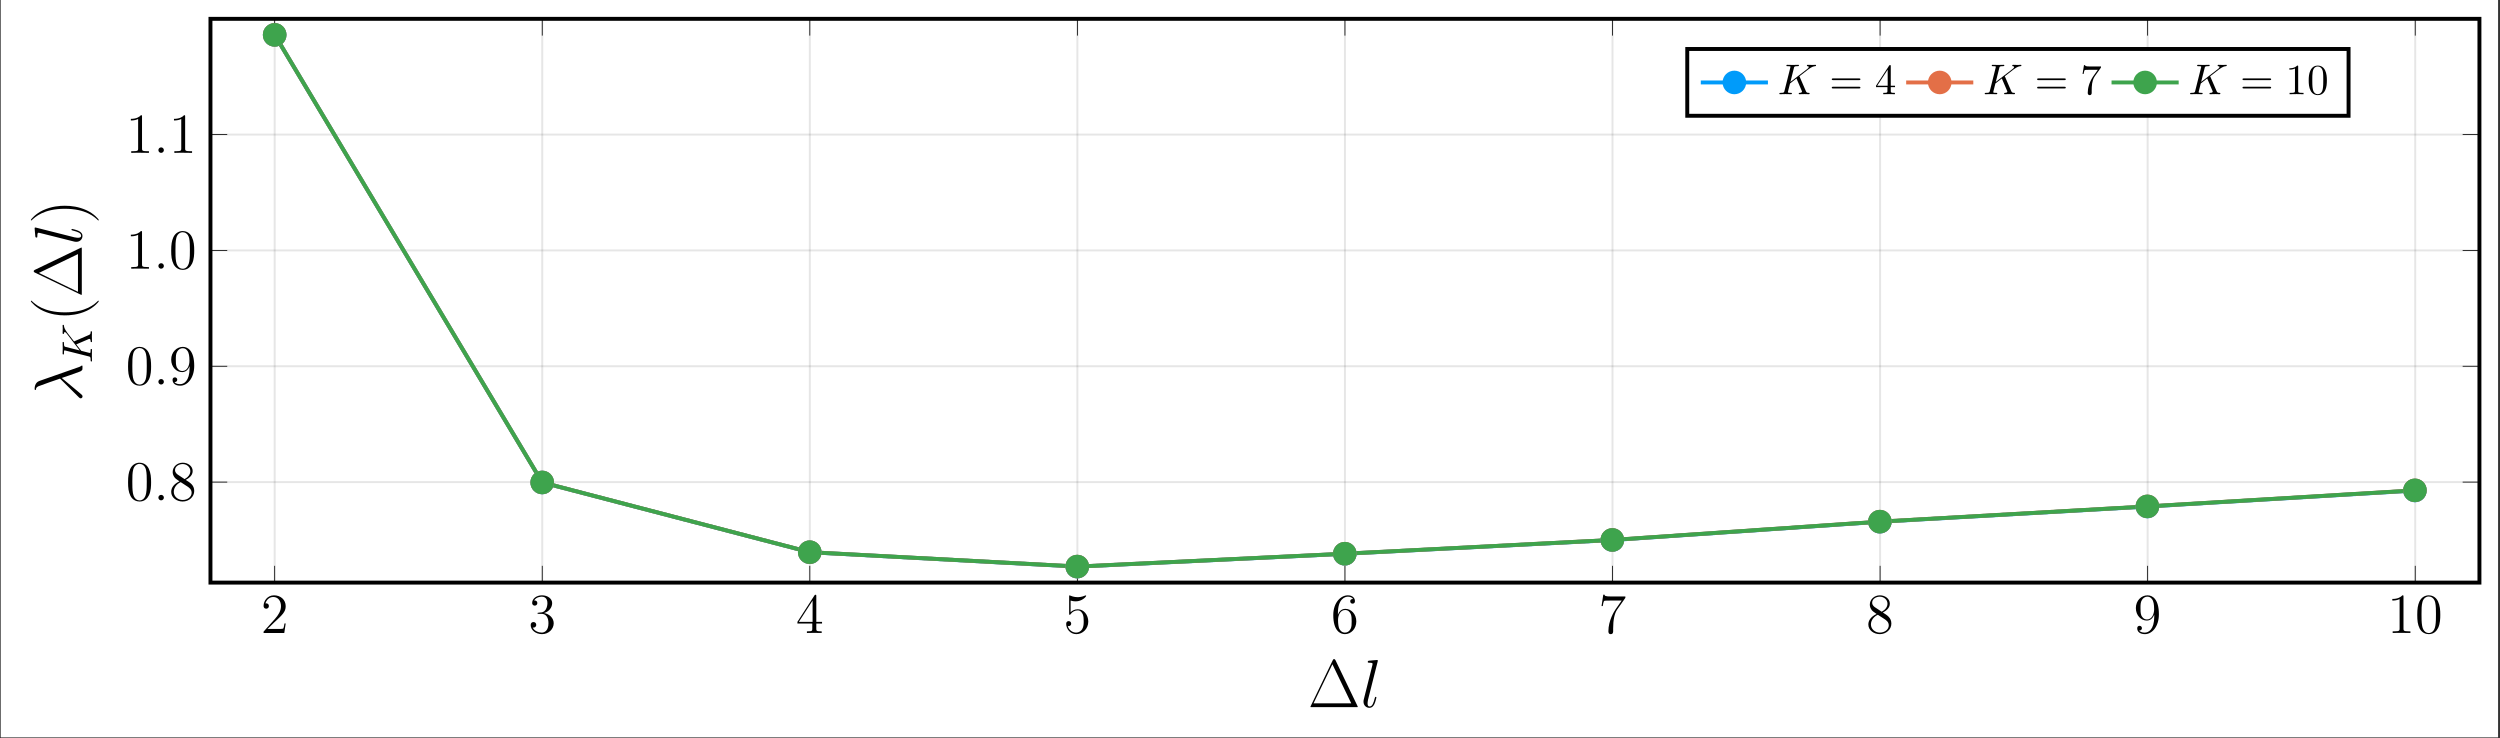 <?xml version="1.0" encoding="UTF-8"?>
<svg xmlns="http://www.w3.org/2000/svg" xmlns:xlink="http://www.w3.org/1999/xlink" width="632.716pt" height="186.789pt" viewBox="0 0 632.716 186.789" version="1.2">
<rect x="0" y="0" width="632.716" height="186.789" fill="#333333" stroke="none"/>
<defs>
<g>
<symbol overflow="visible" id="glyph-1661163015099863-0-0">
<path style="stroke:none;" d=""/>
</symbol>
<symbol overflow="visible" id="glyph-1661163015099863-0-1">
<path style="stroke:none;" d="M 6.297 -2.406 L 5.984 -2.406 C 5.953 -2.156 5.828 -1.375 5.688 -1.141 C 5.594 -1.016 4.766 -1.016 4.344 -1.016 L 1.688 -1.016 C 2.078 -1.344 2.953 -2.266 3.328 -2.609 C 5.5 -4.609 6.297 -5.359 6.297 -6.781 C 6.297 -8.422 5 -9.531 3.344 -9.531 C 1.672 -9.531 0.703 -8.109 0.703 -6.875 C 0.703 -6.141 1.328 -6.141 1.375 -6.141 C 1.672 -6.141 2.047 -6.359 2.047 -6.812 C 2.047 -7.219 1.781 -7.5 1.375 -7.5 C 1.25 -7.5 1.219 -7.5 1.172 -7.484 C 1.453 -8.453 2.219 -9.109 3.156 -9.109 C 4.375 -9.109 5.109 -8.094 5.109 -6.781 C 5.109 -5.562 4.406 -4.5 3.594 -3.578 L 0.703 -0.344 L 0.703 0 L 5.938 0 Z M 6.297 -2.406 "/>
</symbol>
<symbol overflow="visible" id="glyph-1661163015099863-0-2">
<path style="stroke:none;" d="M 2.641 -5.141 C 2.391 -5.125 2.328 -5.109 2.328 -4.984 C 2.328 -4.844 2.406 -4.844 2.672 -4.844 L 3.328 -4.844 C 4.547 -4.844 5.094 -3.844 5.094 -2.469 C 5.094 -0.594 4.109 -0.094 3.406 -0.094 C 2.719 -0.094 1.547 -0.422 1.125 -1.359 C 1.594 -1.297 2 -1.547 2 -2.062 C 2 -2.484 1.703 -2.766 1.297 -2.766 C 0.953 -2.766 0.594 -2.562 0.594 -2.016 C 0.594 -0.75 1.859 0.297 3.453 0.297 C 5.156 0.297 6.422 -1 6.422 -2.453 C 6.422 -3.766 5.359 -4.797 3.984 -5.047 C 5.234 -5.406 6.031 -6.453 6.031 -7.562 C 6.031 -8.703 4.859 -9.531 3.469 -9.531 C 2.031 -9.531 0.969 -8.656 0.969 -7.609 C 0.969 -7.031 1.422 -6.922 1.641 -6.922 C 1.938 -6.922 2.281 -7.141 2.281 -7.562 C 2.281 -8.031 1.938 -8.219 1.625 -8.219 C 1.531 -8.219 1.5 -8.219 1.469 -8.203 C 2 -9.188 3.359 -9.188 3.422 -9.188 C 3.891 -9.188 4.828 -8.969 4.828 -7.562 C 4.828 -7.297 4.781 -6.484 4.375 -5.875 C 3.938 -5.25 3.453 -5.203 3.062 -5.188 Z M 2.641 -5.141 "/>
</symbol>
<symbol overflow="visible" id="glyph-1661163015099863-0-3">
<path style="stroke:none;" d="M 5.172 -9.328 C 5.172 -9.594 5.172 -9.672 4.969 -9.672 C 4.859 -9.672 4.812 -9.672 4.703 -9.5 L 0.391 -2.812 L 0.391 -2.391 L 4.156 -2.391 L 4.156 -1.094 C 4.156 -0.562 4.125 -0.422 3.078 -0.422 L 2.797 -0.422 L 2.797 0 C 3.125 -0.031 4.25 -0.031 4.656 -0.031 C 5.062 -0.031 6.203 -0.031 6.531 0 L 6.531 -0.422 L 6.25 -0.422 C 5.219 -0.422 5.172 -0.562 5.172 -1.094 L 5.172 -2.391 L 6.625 -2.391 L 6.625 -2.812 L 5.172 -2.812 Z M 4.234 -8.203 L 4.234 -2.812 L 0.75 -2.812 Z M 4.234 -8.203 "/>
</symbol>
<symbol overflow="visible" id="glyph-1661163015099863-0-4">
<path style="stroke:none;" d="M 1.828 -8.203 C 2.453 -8.016 2.953 -8 3.109 -8 C 4.734 -8 5.766 -9.188 5.766 -9.391 C 5.766 -9.438 5.734 -9.516 5.641 -9.516 C 5.609 -9.516 5.594 -9.516 5.453 -9.453 C 4.656 -9.109 3.969 -9.062 3.594 -9.062 C 2.656 -9.062 1.984 -9.359 1.703 -9.469 C 1.609 -9.516 1.578 -9.516 1.562 -9.516 C 1.453 -9.516 1.453 -9.422 1.453 -9.203 L 1.453 -4.938 C 1.453 -4.688 1.453 -4.594 1.625 -4.594 C 1.688 -4.594 1.703 -4.609 1.844 -4.781 C 2.25 -5.375 2.922 -5.719 3.641 -5.719 C 4.406 -5.719 4.766 -5.016 4.891 -4.766 C 5.125 -4.219 5.141 -3.516 5.141 -2.969 C 5.141 -2.422 5.141 -1.609 4.75 -0.953 C 4.422 -0.438 3.875 -0.094 3.234 -0.094 C 2.297 -0.094 1.359 -0.734 1.109 -1.781 C 1.172 -1.75 1.266 -1.734 1.328 -1.734 C 1.578 -1.734 1.969 -1.875 1.969 -2.359 C 1.969 -2.766 1.688 -3 1.328 -3 C 1.078 -3 0.703 -2.859 0.703 -2.312 C 0.703 -1.094 1.672 0.297 3.266 0.297 C 4.891 0.297 6.297 -1.062 6.297 -2.875 C 6.297 -4.578 5.156 -6 3.656 -6 C 2.844 -6 2.203 -5.641 1.828 -5.25 Z M 1.828 -8.203 "/>
</symbol>
<symbol overflow="visible" id="glyph-1661163015099863-0-5">
<path style="stroke:none;" d="M 1.766 -4.984 C 1.766 -8.609 3.531 -9.188 4.297 -9.188 C 4.812 -9.188 5.328 -9.031 5.609 -8.594 C 5.438 -8.594 4.891 -8.594 4.891 -8.016 C 4.891 -7.688 5.094 -7.422 5.469 -7.422 C 5.828 -7.422 6.078 -7.641 6.078 -8.047 C 6.078 -8.797 5.531 -9.531 4.281 -9.531 C 2.484 -9.531 0.594 -7.688 0.594 -4.531 C 0.594 -0.594 2.312 0.297 3.531 0.297 C 5.094 0.297 6.422 -1.062 6.422 -2.922 C 6.422 -4.828 5.094 -6.109 3.656 -6.109 C 2.375 -6.109 1.906 -5 1.766 -4.594 Z M 3.531 -0.094 C 2.625 -0.094 2.188 -0.891 2.062 -1.188 C 1.938 -1.562 1.797 -2.266 1.797 -3.266 C 1.797 -4.406 2.312 -5.812 3.594 -5.812 C 4.391 -5.812 4.797 -5.281 5.016 -4.797 C 5.25 -4.266 5.25 -3.547 5.25 -2.938 C 5.25 -2.203 5.25 -1.562 4.969 -1.016 C 4.609 -0.328 4.094 -0.094 3.531 -0.094 Z M 3.531 -0.094 "/>
</symbol>
<symbol overflow="visible" id="glyph-1661163015099863-0-6">
<path style="stroke:none;" d="M 6.812 -8.891 L 6.812 -9.234 L 3.359 -9.234 C 1.625 -9.234 1.594 -9.406 1.531 -9.688 L 1.219 -9.688 L 0.781 -6.812 L 1.094 -6.812 C 1.125 -7.078 1.266 -7.969 1.453 -8.125 C 1.562 -8.203 2.641 -8.203 2.844 -8.203 L 5.875 -8.203 L 4.359 -6.031 C 3.969 -5.469 2.516 -3.125 2.516 -0.438 C 2.516 -0.266 2.516 0.297 3.109 0.297 C 3.719 0.297 3.719 -0.266 3.719 -0.438 L 3.719 -1.156 C 3.719 -3.297 4.062 -4.953 4.734 -5.922 Z M 6.812 -8.891 "/>
</symbol>
<symbol overflow="visible" id="glyph-1661163015099863-0-7">
<path style="stroke:none;" d="M 4.266 -5.172 C 4.984 -5.562 6.031 -6.219 6.031 -7.422 C 6.031 -8.672 4.828 -9.531 3.516 -9.531 C 2.094 -9.531 0.969 -8.484 0.969 -7.172 C 0.969 -6.688 1.125 -6.203 1.516 -5.719 C 1.672 -5.531 1.688 -5.516 2.688 -4.812 C 1.297 -4.172 0.594 -3.203 0.594 -2.156 C 0.594 -0.641 2.031 0.297 3.5 0.297 C 5.094 0.297 6.422 -0.875 6.422 -2.375 C 6.422 -3.844 5.391 -4.484 4.266 -5.172 Z M 2.328 -6.469 C 2.141 -6.594 1.562 -6.969 1.562 -7.672 C 1.562 -8.594 2.531 -9.188 3.5 -9.188 C 4.531 -9.188 5.438 -8.438 5.438 -7.406 C 5.438 -6.531 4.812 -5.828 3.984 -5.375 Z M 3 -4.609 L 4.734 -3.484 C 5.094 -3.234 5.766 -2.797 5.766 -1.922 C 5.766 -0.828 4.656 -0.094 3.516 -0.094 C 2.297 -0.094 1.25 -0.969 1.25 -2.156 C 1.25 -3.281 2.062 -4.188 3 -4.609 Z M 3 -4.609 "/>
</symbol>
<symbol overflow="visible" id="glyph-1661163015099863-0-8">
<path style="stroke:none;" d="M 5.25 -4.172 C 5.25 -0.781 3.734 -0.094 2.875 -0.094 C 2.531 -0.094 1.781 -0.125 1.422 -0.625 L 1.5 -0.625 C 1.609 -0.609 2.125 -0.688 2.125 -1.219 C 2.125 -1.531 1.906 -1.812 1.531 -1.812 C 1.156 -1.812 0.938 -1.562 0.938 -1.188 C 0.938 -0.297 1.641 0.297 2.891 0.297 C 4.688 0.297 6.422 -1.609 6.422 -4.719 C 6.422 -8.562 4.812 -9.531 3.547 -9.531 C 1.984 -9.531 0.594 -8.203 0.594 -6.312 C 0.594 -4.422 1.922 -3.141 3.359 -3.141 C 4.406 -3.141 4.953 -3.906 5.25 -4.641 Z M 3.406 -3.422 C 2.5 -3.422 2.125 -4.156 1.984 -4.422 C 1.766 -4.969 1.766 -5.656 1.766 -6.297 C 1.766 -7.109 1.766 -7.797 2.141 -8.375 C 2.391 -8.766 2.781 -9.188 3.547 -9.188 C 4.375 -9.188 4.781 -8.469 4.922 -8.141 C 5.219 -7.438 5.219 -6.219 5.219 -6 C 5.219 -4.797 4.672 -3.422 3.406 -3.422 Z M 3.406 -3.422 "/>
</symbol>
<symbol overflow="visible" id="glyph-1661163015099863-0-9">
<path style="stroke:none;" d="M 4.125 -9.188 C 4.125 -9.516 4.125 -9.531 3.844 -9.531 C 3.5 -9.141 2.781 -8.609 1.297 -8.609 L 1.297 -8.203 C 1.641 -8.203 2.344 -8.203 3.141 -8.562 L 3.141 -1.109 C 3.141 -0.594 3.094 -0.422 1.828 -0.422 L 1.391 -0.422 L 1.391 0 C 1.781 -0.031 3.172 -0.031 3.641 -0.031 C 4.109 -0.031 5.484 -0.031 5.875 0 L 5.875 -0.422 L 5.438 -0.422 C 4.172 -0.422 4.125 -0.594 4.125 -1.109 Z M 4.125 -9.188 "/>
</symbol>
<symbol overflow="visible" id="glyph-1661163015099863-0-10">
<path style="stroke:none;" d="M 6.422 -4.578 C 6.422 -5.781 6.344 -6.938 5.828 -8.031 C 5.25 -9.219 4.219 -9.531 3.516 -9.531 C 2.672 -9.531 1.656 -9.109 1.125 -7.922 C 0.734 -7.016 0.594 -6.125 0.594 -4.578 C 0.594 -3.188 0.688 -2.156 1.203 -1.125 C 1.766 -0.047 2.75 0.297 3.5 0.297 C 4.75 0.297 5.453 -0.438 5.875 -1.281 C 6.391 -2.344 6.422 -3.75 6.422 -4.578 Z M 3.5 0.016 C 3.031 0.016 2.109 -0.25 1.828 -1.812 C 1.672 -2.672 1.672 -3.75 1.672 -4.75 C 1.672 -5.938 1.672 -6.984 1.906 -7.844 C 2.156 -8.797 2.875 -9.234 3.5 -9.234 C 4.047 -9.234 4.875 -8.906 5.141 -7.688 C 5.328 -6.859 5.328 -5.734 5.328 -4.75 C 5.328 -3.797 5.328 -2.703 5.172 -1.828 C 4.906 -0.266 4 0.016 3.5 0.016 Z M 3.5 0.016 "/>
</symbol>
<symbol overflow="visible" id="glyph-1661163015099863-1-0">
<path style="stroke:none;" d=""/>
</symbol>
<symbol overflow="visible" id="glyph-1661163015099863-1-1">
<path style="stroke:none;" d="M 2.641 -0.688 C 2.641 -1.109 2.297 -1.391 1.953 -1.391 C 1.531 -1.391 1.25 -1.047 1.25 -0.703 C 1.25 -0.281 1.594 0 1.938 0 C 2.344 0 2.641 -0.344 2.641 -0.688 Z M 2.641 -0.688 "/>
</symbol>
<symbol overflow="visible" id="glyph-1661163015099863-2-0">
<path style="stroke:none;" d=""/>
</symbol>
<symbol overflow="visible" id="glyph-1661163015099863-2-1">
<path style="stroke:none;" d="M 6.984 -11.875 C 6.844 -12.156 6.781 -12.156 6.641 -12.156 C 6.438 -12.156 6.422 -12.125 6.297 -11.891 L 0.719 -0.297 C 0.703 -0.266 0.641 -0.109 0.641 -0.094 C 0.641 -0.016 0.656 0 0.969 0 L 12.297 0 C 12.609 0 12.625 -0.016 12.625 -0.094 C 12.625 -0.109 12.562 -0.266 12.547 -0.297 Z M 6.203 -10.859 L 10.969 -0.969 L 1.422 -0.969 Z M 6.203 -10.859 "/>
</symbol>
<symbol overflow="visible" id="glyph-1661163015099863-3-0">
<path style="stroke:none;" d=""/>
</symbol>
<symbol overflow="visible" id="glyph-1661163015099863-3-1">
<path style="stroke:none;" d="M 4.375 -11.516 C 4.391 -11.578 4.422 -11.688 4.422 -11.766 C 4.422 -11.938 4.25 -11.938 4.219 -11.938 C 4.203 -11.938 3.578 -11.891 3.266 -11.859 C 2.969 -11.828 2.719 -11.797 2.406 -11.781 C 2 -11.75 1.875 -11.734 1.875 -11.422 C 1.875 -11.25 2.047 -11.25 2.219 -11.25 C 3.094 -11.25 3.094 -11.094 3.094 -10.922 C 3.094 -10.859 3.094 -10.828 3.016 -10.516 L 0.875 -1.984 C 0.828 -1.797 0.797 -1.656 0.797 -1.375 C 0.797 -0.516 1.422 0.172 2.312 0.172 C 2.875 0.172 3.25 -0.203 3.531 -0.734 C 3.812 -1.312 4.062 -2.391 4.062 -2.453 C 4.062 -2.547 3.984 -2.609 3.891 -2.609 C 3.734 -2.609 3.719 -2.531 3.641 -2.266 C 3.344 -1.078 3.031 -0.172 2.344 -0.172 C 1.828 -0.172 1.828 -0.719 1.828 -0.969 C 1.828 -1.031 1.828 -1.391 1.938 -1.875 Z M 4.375 -11.516 "/>
</symbol>
<symbol overflow="visible" id="glyph-1661163015099863-4-0">
<path style="stroke:none;" d=""/>
</symbol>
<symbol overflow="visible" id="glyph-1661163015099863-4-1">
<path style="stroke:none;" d="M -10.719 -5.312 C -11.938 -4.891 -11.938 -3.531 -11.938 -3.297 C -11.938 -3.203 -11.938 -3.016 -11.766 -3.016 C -11.625 -3.016 -11.609 -3.109 -11.594 -3.203 C -11.562 -3.453 -11.531 -3.672 -11.031 -3.938 C -10.703 -4.109 -5.562 -5.891 -5.516 -5.891 C -5.5 -5.891 -5.484 -5.859 -5.344 -5.734 L -0.828 -1.25 C -0.625 -1.047 -0.484 -0.906 -0.266 -0.906 C -0.016 -0.906 0.188 -1.125 0.188 -1.391 C 0.188 -1.469 0.156 -1.656 0.047 -1.75 C -0.203 -2.031 -3.219 -4.484 -5.078 -6.062 C -3.734 -6.5 -2.156 -7.047 -0.703 -7.594 C -0.453 -7.672 -0.203 -7.766 0.016 -8 C 0.172 -8.172 0.172 -8.203 0.172 -8.688 L 0.172 -9.016 C 0.172 -9.078 0.172 -9.203 0.031 -9.203 C -0.031 -9.203 -0.047 -9.188 -0.125 -9.125 C -0.312 -8.969 -0.625 -8.844 -0.828 -8.781 Z M -10.719 -5.312 "/>
</symbol>
<symbol overflow="visible" id="glyph-1661163015099863-4-2">
<path style="stroke:none;" d="M -11.516 -4.375 C -11.578 -4.391 -11.688 -4.422 -11.766 -4.422 C -11.938 -4.422 -11.938 -4.25 -11.938 -4.219 C -11.938 -4.203 -11.891 -3.578 -11.859 -3.266 C -11.828 -2.969 -11.797 -2.719 -11.781 -2.406 C -11.75 -2 -11.734 -1.875 -11.422 -1.875 C -11.25 -1.875 -11.25 -2.047 -11.25 -2.219 C -11.25 -3.094 -11.094 -3.094 -10.922 -3.094 C -10.859 -3.094 -10.828 -3.094 -10.516 -3.016 L -1.984 -0.875 C -1.797 -0.828 -1.656 -0.797 -1.375 -0.797 C -0.516 -0.797 0.172 -1.422 0.172 -2.312 C 0.172 -2.875 -0.203 -3.25 -0.734 -3.531 C -1.312 -3.812 -2.391 -4.062 -2.453 -4.062 C -2.547 -4.062 -2.609 -3.984 -2.609 -3.891 C -2.609 -3.734 -2.531 -3.719 -2.266 -3.641 C -1.078 -3.344 -0.172 -3.031 -0.172 -2.344 C -0.172 -1.828 -0.719 -1.828 -0.969 -1.828 C -1.031 -1.828 -1.391 -1.828 -1.875 -1.938 Z M -11.516 -4.375 "/>
</symbol>
<symbol overflow="visible" id="glyph-1661163015099863-5-0">
<path style="stroke:none;" d=""/>
</symbol>
<symbol overflow="visible" id="glyph-1661163015099863-5-1">
<path style="stroke:none;" d="M -4.406 -5.547 C -4.438 -5.531 -4.516 -5.484 -4.547 -5.484 C -4.562 -5.484 -4.719 -5.688 -4.797 -5.812 L -6.266 -7.703 C -7.031 -8.734 -7.062 -9.156 -7.094 -9.484 C -7.109 -9.578 -7.125 -9.688 -7.312 -9.688 C -7.359 -9.688 -7.438 -9.656 -7.438 -9.562 C -7.438 -9.328 -7.406 -9.047 -7.406 -8.781 C -7.406 -8.391 -7.438 -7.969 -7.438 -7.578 C -7.438 -7.5 -7.438 -7.375 -7.219 -7.375 C -7.141 -7.375 -7.109 -7.422 -7.094 -7.5 C -7.078 -7.75 -7.031 -7.844 -6.875 -7.844 C -6.672 -7.844 -6.422 -7.516 -6.375 -7.453 L -3.109 -3.203 L -6.594 -4.078 C -6.984 -4.172 -7.094 -4.188 -7.094 -4.984 C -7.094 -5.266 -7.094 -5.359 -7.312 -5.359 C -7.422 -5.359 -7.438 -5.266 -7.438 -5.203 C -7.438 -4.906 -7.406 -4.109 -7.406 -3.812 C -7.406 -3.5 -7.438 -2.719 -7.438 -2.406 C -7.438 -2.328 -7.438 -2.188 -7.234 -2.188 C -7.094 -2.188 -7.094 -2.281 -7.094 -2.5 C -7.094 -2.641 -7.094 -2.844 -7.078 -2.969 C -7.062 -3.141 -7.031 -3.219 -6.906 -3.219 C -6.859 -3.219 -6.828 -3.203 -6.703 -3.172 L -0.844 -1.703 C -0.422 -1.594 -0.344 -1.578 -0.344 -0.719 C -0.344 -0.531 -0.344 -0.406 -0.125 -0.406 C 0 -0.406 0 -0.547 0 -0.578 C 0 -0.875 -0.031 -1.656 -0.031 -1.953 C -0.031 -2.188 -0.016 -2.422 -0.016 -2.656 C -0.016 -2.891 0 -3.141 0 -3.359 C 0 -3.438 0 -3.578 -0.219 -3.578 C -0.344 -3.578 -0.344 -3.484 -0.344 -3.281 C -0.344 -2.875 -0.344 -2.562 -0.531 -2.562 C -0.609 -2.562 -0.844 -2.641 -1.016 -2.672 C -1.578 -2.828 -2.156 -2.969 -2.719 -3.109 L -3.984 -4.734 L -1.062 -5.984 C -0.766 -6.125 -0.734 -6.125 -0.672 -6.125 C -0.344 -6.125 -0.344 -5.656 -0.344 -5.547 C -0.344 -5.438 -0.344 -5.312 -0.125 -5.312 C 0 -5.312 0 -5.453 0 -5.469 C 0 -5.906 -0.031 -6.359 -0.031 -6.797 C -0.031 -7.031 0 -7.625 0 -7.859 C 0 -7.922 0 -8.062 -0.219 -8.062 C -0.344 -8.062 -0.344 -7.938 -0.344 -7.844 C -0.344 -7.391 -0.453 -7.25 -0.828 -7.094 Z M -4.406 -5.547 "/>
</symbol>
<symbol overflow="visible" id="glyph-1661163015099863-6-0">
<path style="stroke:none;" d=""/>
</symbol>
<symbol overflow="visible" id="glyph-1661163015099863-6-1">
<path style="stroke:none;" d="M 4.203 -5.266 C 4.188 -5.266 4.141 -5.266 4.094 -5.219 C 3.281 -4.422 1.078 -2.312 -4.281 -2.312 C -9.656 -2.312 -11.828 -4.391 -12.703 -5.234 C -12.719 -5.234 -12.75 -5.266 -12.797 -5.266 C -12.844 -5.266 -12.891 -5.219 -12.891 -5.141 C -12.891 -4.953 -11.609 -3.5 -9.719 -2.656 C -7.812 -1.797 -5.953 -1.547 -4.297 -1.547 C -3.062 -1.547 -0.969 -1.672 1.25 -2.703 C 3.047 -3.531 4.297 -4.938 4.297 -5.141 C 4.297 -5.234 4.266 -5.266 4.203 -5.266 Z M 4.203 -5.266 "/>
</symbol>
<symbol overflow="visible" id="glyph-1661163015099863-6-2">
<path style="stroke:none;" d="M -11.875 -6.984 C -12.156 -6.844 -12.156 -6.781 -12.156 -6.641 C -12.156 -6.438 -12.125 -6.422 -11.891 -6.297 L -0.297 -0.719 C -0.266 -0.703 -0.109 -0.641 -0.094 -0.641 C -0.016 -0.641 0 -0.656 0 -0.969 L 0 -12.297 C 0 -12.609 -0.016 -12.625 -0.094 -12.625 C -0.109 -12.625 -0.266 -12.562 -0.297 -12.547 Z M -10.859 -6.203 L -0.969 -10.969 L -0.969 -1.422 Z M -10.859 -6.203 "/>
</symbol>
<symbol overflow="visible" id="glyph-1661163015099863-6-3">
<path style="stroke:none;" d="M -4.281 -4.531 C -5.516 -4.531 -7.625 -4.406 -9.844 -3.375 C -11.625 -2.547 -12.891 -1.141 -12.891 -0.922 C -12.891 -0.875 -12.875 -0.812 -12.781 -0.812 C -12.75 -0.812 -12.734 -0.828 -12.703 -0.844 C -11.828 -1.672 -9.656 -3.766 -4.297 -3.766 C 1.062 -3.766 3.25 -1.688 4.109 -0.844 C 4.141 -0.828 4.156 -0.812 4.203 -0.812 C 4.281 -0.812 4.297 -0.875 4.297 -0.922 C 4.297 -1.125 3.031 -2.578 1.141 -3.422 C -0.781 -4.281 -2.625 -4.531 -4.281 -4.531 Z M -4.281 -4.531 "/>
</symbol>
<symbol overflow="visible" id="glyph-1661163015099863-7-0">
<path style="stroke:none;" d=""/>
</symbol>
<symbol overflow="visible" id="glyph-1661163015099863-7-1">
<path style="stroke:none;" d="M 5.547 -4.406 C 5.531 -4.438 5.484 -4.516 5.484 -4.547 C 5.484 -4.562 5.688 -4.719 5.812 -4.797 L 7.703 -6.266 C 8.734 -7.031 9.156 -7.062 9.484 -7.094 C 9.578 -7.109 9.688 -7.125 9.688 -7.312 C 9.688 -7.359 9.656 -7.438 9.562 -7.438 C 9.328 -7.438 9.047 -7.406 8.781 -7.406 C 8.391 -7.406 7.969 -7.438 7.578 -7.438 C 7.5 -7.438 7.375 -7.438 7.375 -7.219 C 7.375 -7.141 7.422 -7.109 7.5 -7.094 C 7.75 -7.078 7.844 -7.031 7.844 -6.875 C 7.844 -6.672 7.516 -6.422 7.453 -6.375 L 3.203 -3.109 L 4.078 -6.594 C 4.172 -6.984 4.188 -7.094 4.984 -7.094 C 5.266 -7.094 5.359 -7.094 5.359 -7.312 C 5.359 -7.422 5.266 -7.438 5.203 -7.438 C 4.906 -7.438 4.109 -7.406 3.812 -7.406 C 3.5 -7.406 2.719 -7.438 2.406 -7.438 C 2.328 -7.438 2.188 -7.438 2.188 -7.234 C 2.188 -7.094 2.281 -7.094 2.5 -7.094 C 2.641 -7.094 2.844 -7.094 2.969 -7.078 C 3.141 -7.062 3.219 -7.031 3.219 -6.906 C 3.219 -6.859 3.203 -6.828 3.172 -6.703 L 1.703 -0.844 C 1.594 -0.422 1.578 -0.344 0.719 -0.344 C 0.531 -0.344 0.406 -0.344 0.406 -0.125 C 0.406 0 0.547 0 0.578 0 C 0.875 0 1.656 -0.031 1.953 -0.031 C 2.188 -0.031 2.422 -0.016 2.656 -0.016 C 2.891 -0.016 3.141 0 3.359 0 C 3.438 0 3.578 0 3.578 -0.219 C 3.578 -0.344 3.484 -0.344 3.281 -0.344 C 2.875 -0.344 2.562 -0.344 2.562 -0.531 C 2.562 -0.609 2.641 -0.844 2.672 -1.016 C 2.828 -1.578 2.969 -2.156 3.109 -2.719 L 4.734 -3.984 L 5.984 -1.062 C 6.125 -0.766 6.125 -0.734 6.125 -0.672 C 6.125 -0.344 5.656 -0.344 5.547 -0.344 C 5.438 -0.344 5.312 -0.344 5.312 -0.125 C 5.312 0 5.453 0 5.469 0 C 5.906 0 6.359 -0.031 6.797 -0.031 C 7.031 -0.031 7.625 0 7.859 0 C 7.922 0 8.062 0 8.062 -0.219 C 8.062 -0.344 7.938 -0.344 7.844 -0.344 C 7.391 -0.344 7.25 -0.453 7.094 -0.828 Z M 5.547 -4.406 "/>
</symbol>
<symbol overflow="visible" id="glyph-1661163015099863-8-0">
<path style="stroke:none;" d=""/>
</symbol>
<symbol overflow="visible" id="glyph-1661163015099863-8-1">
<path style="stroke:none;" d="M 7.484 -3.562 C 7.641 -3.562 7.859 -3.562 7.859 -3.781 C 7.859 -4 7.641 -4 7.5 -4 L 0.969 -4 C 0.812 -4 0.609 -4 0.609 -3.781 C 0.609 -3.562 0.812 -3.562 0.984 -3.562 Z M 7.5 -1.453 C 7.641 -1.453 7.859 -1.453 7.859 -1.672 C 7.859 -1.891 7.641 -1.891 7.484 -1.891 L 0.984 -1.891 C 0.812 -1.891 0.609 -1.891 0.609 -1.672 C 0.609 -1.453 0.812 -1.453 0.969 -1.453 Z M 7.5 -1.453 "/>
</symbol>
<symbol overflow="visible" id="glyph-1661163015099863-8-2">
<path style="stroke:none;" d="M 3.203 -1.797 L 3.203 -0.844 C 3.203 -0.453 3.188 -0.344 2.375 -0.344 L 2.141 -0.344 L 2.141 0 C 2.594 -0.031 3.156 -0.031 3.609 -0.031 C 4.078 -0.031 4.656 -0.031 5.094 0 L 5.094 -0.344 L 4.875 -0.344 C 4.062 -0.344 4.047 -0.453 4.047 -0.844 L 4.047 -1.797 L 5.125 -1.797 L 5.125 -2.141 L 4.047 -2.141 L 4.047 -7.094 C 4.047 -7.312 4.047 -7.375 3.859 -7.375 C 3.766 -7.375 3.734 -7.375 3.641 -7.25 L 0.312 -2.141 L 0.312 -1.797 Z M 3.266 -2.141 L 0.609 -2.141 L 3.266 -6.203 Z M 3.266 -2.141 "/>
</symbol>
<symbol overflow="visible" id="glyph-1661163015099863-8-3">
<path style="stroke:none;" d="M 5.188 -6.625 C 5.281 -6.766 5.281 -6.781 5.281 -7.016 L 2.641 -7.016 C 1.312 -7.016 1.281 -7.156 1.234 -7.359 L 0.969 -7.359 L 0.609 -5.125 L 0.875 -5.125 C 0.922 -5.297 1.016 -5.984 1.156 -6.109 C 1.234 -6.172 2.078 -6.172 2.219 -6.172 L 4.469 -6.172 C 4.359 -6 3.5 -4.812 3.25 -4.453 C 2.281 -2.984 1.922 -1.469 1.922 -0.359 C 1.922 -0.25 1.922 0.234 2.422 0.234 C 2.922 0.234 2.922 -0.25 2.922 -0.359 L 2.922 -0.922 C 2.922 -1.516 2.953 -2.109 3.031 -2.703 C 3.078 -2.953 3.234 -3.891 3.719 -4.562 Z M 5.188 -6.625 "/>
</symbol>
<symbol overflow="visible" id="glyph-1661163015099863-8-4">
<path style="stroke:none;" d="M 3.203 -6.969 C 3.203 -7.234 3.203 -7.25 2.953 -7.25 C 2.281 -6.562 1.312 -6.562 0.969 -6.562 L 0.969 -6.219 C 1.188 -6.219 1.828 -6.219 2.391 -6.5 L 2.391 -0.859 C 2.391 -0.469 2.359 -0.344 1.391 -0.344 L 1.031 -0.344 L 1.031 0 C 1.422 -0.031 2.359 -0.031 2.797 -0.031 C 3.234 -0.031 4.188 -0.031 4.562 0 L 4.562 -0.344 L 4.219 -0.344 C 3.234 -0.344 3.203 -0.453 3.203 -0.859 Z M 3.203 -6.969 "/>
</symbol>
<symbol overflow="visible" id="glyph-1661163015099863-8-5">
<path style="stroke:none;" d="M 5.016 -3.484 C 5.016 -4.359 4.953 -5.234 4.578 -6.031 C 4.078 -7.078 3.188 -7.25 2.719 -7.25 C 2.062 -7.25 1.281 -6.969 0.828 -5.953 C 0.484 -5.203 0.422 -4.359 0.422 -3.484 C 0.422 -2.672 0.469 -1.688 0.922 -0.859 C 1.391 0.016 2.172 0.234 2.719 0.234 C 3.297 0.234 4.125 0.016 4.609 -1.031 C 4.953 -1.781 5.016 -2.625 5.016 -3.484 Z M 2.719 0 C 2.281 0 1.641 -0.266 1.453 -1.312 C 1.328 -1.969 1.328 -2.969 1.328 -3.609 C 1.328 -4.312 1.328 -5.031 1.422 -5.625 C 1.625 -6.922 2.438 -7.016 2.719 -7.016 C 3.078 -7.016 3.797 -6.812 4 -5.734 C 4.109 -5.125 4.109 -4.297 4.109 -3.609 C 4.109 -2.797 4.109 -2.062 3.984 -1.359 C 3.828 -0.328 3.203 0 2.719 0 Z M 2.719 0 "/>
</symbol>
</g>
<clipPath id="clip-1661163015099863-1">
  <path d="M 0.215 0 L 632.219 0 L 632.219 186.578 L 0.215 186.578 Z M 0.215 0 "/>
</clipPath>
<clipPath id="clip-1661163015099863-2">
  <path d="M 55 4.785 L 626 4.785 L 626 147.449 L 55 147.449 Z M 55 4.785 "/>
</clipPath>
</defs>
<g id="surface1">
<g clip-path="url(#clip-1661163015099863-1)" clip-rule="nonzero">
<path style=" stroke:none;fill-rule:nonzero;fill:rgb(100%,100%,100%);fill-opacity:1;" d="M 0.215 186.578 L 634.586 186.578 L 634.586 -0.699 L 0.215 -0.699 Z M 0.215 186.578 "/>
<path style=" stroke:none;fill-rule:nonzero;fill:rgb(100%,100%,100%);fill-opacity:1;" d="M 0.215 186.582 L 0.215 0 L 632.227 0 L 632.227 186.582 Z M 0.215 186.582 "/>
</g>
<path style=" stroke:none;fill-rule:nonzero;fill:rgb(100%,100%,100%);fill-opacity:1;" d="M 53.266 147.449 L 627.438 147.449 L 627.438 4.785 L 53.266 4.785 Z M 53.266 147.449 "/>
<path style="fill:none;stroke-width:0.498;stroke-linecap:butt;stroke-linejoin:miter;stroke:rgb(0%,0%,0%);stroke-opacity:0.1;stroke-miterlimit:10;" d="M 16.27 -0.002 L 16.27 142.823 M 84.053 -0.002 L 84.053 142.823 M 151.841 -0.002 L 151.841 142.823 M 219.624 -0.002 L 219.624 142.823 M 287.412 -0.002 L 287.412 142.823 M 355.195 -0.002 L 355.195 142.823 M 422.983 -0.002 L 422.983 142.823 M 490.766 -0.002 L 490.766 142.823 M 558.554 -0.002 L 558.554 142.823 " transform="matrix(0.999,0,0,-0.999,53.264,147.447)"/>
<path style="fill:none;stroke-width:0.498;stroke-linecap:butt;stroke-linejoin:miter;stroke:rgb(0%,0%,0%);stroke-opacity:0.1;stroke-miterlimit:10;" d="M 0.001 25.461 L 574.822 25.461 M 0.001 54.81 L 574.822 54.81 M 0.001 84.156 L 574.822 84.156 M 0.001 113.501 L 574.822 113.501 " transform="matrix(0.999,0,0,-0.999,53.264,147.447)"/>
<path style="fill:none;stroke-width:0.199;stroke-linecap:butt;stroke-linejoin:miter;stroke:rgb(0%,0%,0%);stroke-opacity:1;stroke-miterlimit:10;" d="M 16.27 -0.002 L 16.27 4.253 M 84.053 -0.002 L 84.053 4.253 M 151.841 -0.002 L 151.841 4.253 M 219.624 -0.002 L 219.624 4.253 M 287.412 -0.002 L 287.412 4.253 M 355.195 -0.002 L 355.195 4.253 M 422.983 -0.002 L 422.983 4.253 M 490.766 -0.002 L 490.766 4.253 M 558.554 -0.002 L 558.554 4.253 M 16.27 142.823 L 16.27 138.573 M 84.053 142.823 L 84.053 138.573 M 151.841 142.823 L 151.841 138.573 M 219.624 142.823 L 219.624 138.573 M 287.412 142.823 L 287.412 138.573 M 355.195 142.823 L 355.195 138.573 M 422.983 142.823 L 422.983 138.573 M 490.766 142.823 L 490.766 138.573 M 558.554 142.823 L 558.554 138.573 " transform="matrix(0.999,0,0,-0.999,53.264,147.447)"/>
<path style="fill:none;stroke-width:0.199;stroke-linecap:butt;stroke-linejoin:miter;stroke:rgb(0%,0%,0%);stroke-opacity:1;stroke-miterlimit:10;" d="M 0.001 25.461 L 4.252 25.461 M 0.001 54.81 L 4.252 54.81 M 0.001 84.156 L 4.252 84.156 M 0.001 113.501 L 4.252 113.501 M 574.822 25.461 L 570.571 25.461 M 574.822 54.81 L 570.571 54.81 M 574.822 84.156 L 570.571 84.156 M 574.822 113.501 L 570.571 113.501 " transform="matrix(0.999,0,0,-0.999,53.264,147.447)"/>
<path style="fill:none;stroke-width:0.996;stroke-linecap:butt;stroke-linejoin:miter;stroke:rgb(0%,0%,0%);stroke-opacity:1;stroke-miterlimit:10;" d="M 0.001 -0.002 L 0.001 142.823 L 574.822 142.823 L 574.822 -0.002 Z M 0.001 -0.002 " transform="matrix(0.999,0,0,-0.999,53.264,147.447)"/>
<g style="fill:rgb(0%,0%,0%);fill-opacity:1;">
  <use xlink:href="#glyph-1661163015099863-0-1" x="66.007" y="160.198"/>
</g>
<g style="fill:rgb(0%,0%,0%);fill-opacity:1;">
  <use xlink:href="#glyph-1661163015099863-0-2" x="133.714" y="160.198"/>
</g>
<g style="fill:rgb(0%,0%,0%);fill-opacity:1;">
  <use xlink:href="#glyph-1661163015099863-0-3" x="201.423" y="160.198"/>
</g>
<g style="fill:rgb(0%,0%,0%);fill-opacity:1;">
  <use xlink:href="#glyph-1661163015099863-0-4" x="269.131" y="160.198"/>
</g>
<g style="fill:rgb(0%,0%,0%);fill-opacity:1;">
  <use xlink:href="#glyph-1661163015099863-0-5" x="336.84" y="160.198"/>
</g>
<g style="fill:rgb(0%,0%,0%);fill-opacity:1;">
  <use xlink:href="#glyph-1661163015099863-0-6" x="404.547" y="160.198"/>
</g>
<g style="fill:rgb(0%,0%,0%);fill-opacity:1;">
  <use xlink:href="#glyph-1661163015099863-0-7" x="472.256" y="160.198"/>
</g>
<g style="fill:rgb(0%,0%,0%);fill-opacity:1;">
  <use xlink:href="#glyph-1661163015099863-0-8" x="539.964" y="160.198"/>
</g>
<g style="fill:rgb(0%,0%,0%);fill-opacity:1;">
  <use xlink:href="#glyph-1661163015099863-0-9" x="604.165" y="160.198"/>
  <use xlink:href="#glyph-1661163015099863-0-10" x="611.181" y="160.198"/>
</g>
<g style="fill:rgb(0%,0%,0%);fill-opacity:1;">
  <use xlink:href="#glyph-1661163015099863-0-10" x="31.819" y="126.633"/>
</g>
<g style="fill:rgb(0%,0%,0%);fill-opacity:1;">
  <use xlink:href="#glyph-1661163015099863-1-1" x="38.835" y="126.633"/>
</g>
<g style="fill:rgb(0%,0%,0%);fill-opacity:1;">
  <use xlink:href="#glyph-1661163015099863-0-7" x="42.733" y="126.633"/>
</g>
<g style="fill:rgb(0%,0%,0%);fill-opacity:1;">
  <use xlink:href="#glyph-1661163015099863-0-10" x="31.819" y="97.319"/>
</g>
<g style="fill:rgb(0%,0%,0%);fill-opacity:1;">
  <use xlink:href="#glyph-1661163015099863-1-1" x="38.835" y="97.319"/>
</g>
<g style="fill:rgb(0%,0%,0%);fill-opacity:1;">
  <use xlink:href="#glyph-1661163015099863-0-8" x="42.733" y="97.319"/>
</g>
<g style="fill:rgb(0%,0%,0%);fill-opacity:1;">
  <use xlink:href="#glyph-1661163015099863-0-9" x="31.819" y="68.005"/>
</g>
<g style="fill:rgb(0%,0%,0%);fill-opacity:1;">
  <use xlink:href="#glyph-1661163015099863-1-1" x="38.835" y="68.005"/>
</g>
<g style="fill:rgb(0%,0%,0%);fill-opacity:1;">
  <use xlink:href="#glyph-1661163015099863-0-10" x="42.733" y="68.005"/>
</g>
<g style="fill:rgb(0%,0%,0%);fill-opacity:1;">
  <use xlink:href="#glyph-1661163015099863-0-9" x="31.819" y="38.691"/>
</g>
<g style="fill:rgb(0%,0%,0%);fill-opacity:1;">
  <use xlink:href="#glyph-1661163015099863-1-1" x="38.835" y="38.691"/>
</g>
<g style="fill:rgb(0%,0%,0%);fill-opacity:1;">
  <use xlink:href="#glyph-1661163015099863-0-9" x="42.733" y="38.691"/>
</g>
<g clip-path="url(#clip-1661163015099863-2)" clip-rule="nonzero">
<path style="fill:none;stroke-width:0.996;stroke-linecap:butt;stroke-linejoin:miter;stroke:rgb(0%,60.559%,97.87%);stroke-opacity:1;stroke-miterlimit:10;" d="M 16.27 138.772 L 84.053 25.363 L 151.841 7.69 L 219.624 4.042 L 287.412 7.296 L 355.195 10.78 L 422.983 15.414 L 490.77 19.27 L 558.554 23.333 " transform="matrix(0.999,0,0,-0.999,53.264,147.447)"/>
<path style="fill:none;stroke-width:0.996;stroke-linecap:butt;stroke-linejoin:miter;stroke:rgb(88.889%,43.559%,27.809%);stroke-opacity:1;stroke-miterlimit:10;" d="M 16.27 138.78 L 84.053 25.375 L 151.841 7.706 L 219.624 4.061 L 287.412 7.319 L 355.195 10.811 L 422.983 15.449 L 490.77 19.309 L 558.554 23.372 " transform="matrix(0.999,0,0,-0.999,53.264,147.447)"/>
<path style="fill:none;stroke-width:0.996;stroke-linecap:butt;stroke-linejoin:miter;stroke:rgb(24.219%,64.33%,30.44%);stroke-opacity:1;stroke-miterlimit:10;" d="M 16.27 138.78 L 84.053 25.375 L 151.841 7.706 L 219.624 4.065 L 287.412 7.323 L 355.195 10.815 L 422.983 15.449 L 490.77 19.309 L 558.554 23.376 " transform="matrix(0.999,0,0,-0.999,53.264,147.447)"/>
</g>
<path style=" stroke:none;fill-rule:nonzero;fill:rgb(0%,60.559%,97.87%);fill-opacity:1;" d="M 72.5 8.832 C 72.5 7.18 71.164 5.844 69.516 5.844 C 67.867 5.844 66.527 7.18 66.527 8.832 C 66.527 10.48 67.867 11.816 69.516 11.816 C 71.164 11.816 72.5 10.48 72.5 8.832 Z M 72.5 8.832 "/>
<path style=" stroke:none;fill-rule:nonzero;fill:rgb(0%,60.559%,97.87%);fill-opacity:1;" d="M 140.211 122.113 C 140.211 120.461 138.871 119.125 137.223 119.125 C 135.574 119.125 134.238 120.461 134.238 122.113 C 134.238 123.762 135.574 125.098 137.223 125.098 C 138.871 125.098 140.211 123.762 140.211 122.113 Z M 140.211 122.113 "/>
<path style=" stroke:none;fill-rule:nonzero;fill:rgb(0%,60.559%,97.87%);fill-opacity:1;" d="M 207.918 139.766 C 207.918 138.117 206.582 136.781 204.934 136.781 C 203.285 136.781 201.949 138.117 201.949 139.766 C 201.949 141.414 203.285 142.75 204.934 142.75 C 206.582 142.75 207.918 141.414 207.918 139.766 Z M 207.918 139.766 "/>
<path style=" stroke:none;fill-rule:nonzero;fill:rgb(0%,60.559%,97.87%);fill-opacity:1;" d="M 275.629 143.41 C 275.629 141.762 274.289 140.426 272.641 140.426 C 270.992 140.426 269.656 141.762 269.656 143.41 C 269.656 145.059 270.992 146.395 272.641 146.395 C 274.289 146.395 275.629 145.059 275.629 143.41 Z M 275.629 143.41 "/>
<path style=" stroke:none;fill-rule:nonzero;fill:rgb(0%,60.559%,97.87%);fill-opacity:1;" d="M 343.336 140.16 C 343.336 138.512 342 137.176 340.352 137.176 C 338.703 137.176 337.367 138.512 337.367 140.16 C 337.367 141.809 338.703 143.148 340.352 143.148 C 342 143.148 343.336 141.809 343.336 140.16 Z M 343.336 140.16 "/>
<path style=" stroke:none;fill-rule:nonzero;fill:rgb(0%,60.559%,97.87%);fill-opacity:1;" d="M 411.047 136.68 C 411.047 135.027 409.711 133.691 408.059 133.691 C 406.41 133.691 405.074 135.027 405.074 136.68 C 405.074 138.328 406.41 139.664 408.059 139.664 C 409.711 139.664 411.047 138.328 411.047 136.68 Z M 411.047 136.68 "/>
<path style=" stroke:none;fill-rule:nonzero;fill:rgb(0%,60.559%,97.87%);fill-opacity:1;" d="M 478.754 132.051 C 478.754 130.402 477.418 129.066 475.77 129.066 C 474.121 129.066 472.785 130.402 472.785 132.051 C 472.785 133.699 474.121 135.035 475.77 135.035 C 477.418 135.035 478.754 133.699 478.754 132.051 Z M 478.754 132.051 "/>
<path style=" stroke:none;fill-rule:nonzero;fill:rgb(0%,60.559%,97.87%);fill-opacity:1;" d="M 546.465 128.199 C 546.465 126.551 545.129 125.215 543.48 125.215 C 541.828 125.215 540.492 126.551 540.492 128.199 C 540.492 129.848 541.828 131.184 543.48 131.184 C 545.129 131.184 546.465 129.848 546.465 128.199 Z M 546.465 128.199 "/>
<path style=" stroke:none;fill-rule:nonzero;fill:rgb(0%,60.559%,97.87%);fill-opacity:1;" d="M 614.172 124.141 C 614.172 122.492 612.836 121.156 611.188 121.156 C 609.539 121.156 608.203 122.492 608.203 124.141 C 608.203 125.789 609.539 127.125 611.188 127.125 C 612.836 127.125 614.172 125.789 614.172 124.141 Z M 614.172 124.141 "/>
<path style=" stroke:none;fill-rule:nonzero;fill:rgb(88.889%,43.559%,27.809%);fill-opacity:1;" d="M 72.5 8.824 C 72.5 7.172 71.164 5.836 69.516 5.836 C 67.867 5.836 66.527 7.172 66.527 8.824 C 66.527 10.473 67.867 11.809 69.516 11.809 C 71.164 11.809 72.5 10.473 72.5 8.824 Z M 72.5 8.824 "/>
<path style=" stroke:none;fill-rule:nonzero;fill:rgb(88.889%,43.559%,27.809%);fill-opacity:1;" d="M 140.211 122.102 C 140.211 120.453 138.871 119.117 137.223 119.117 C 135.574 119.117 134.238 120.453 134.238 122.102 C 134.238 123.75 135.574 125.086 137.223 125.086 C 138.871 125.086 140.211 123.75 140.211 122.102 Z M 140.211 122.102 "/>
<path style=" stroke:none;fill-rule:nonzero;fill:rgb(88.889%,43.559%,27.809%);fill-opacity:1;" d="M 207.918 139.75 C 207.918 138.102 206.582 136.766 204.934 136.766 C 203.285 136.766 201.949 138.102 201.949 139.75 C 201.949 141.398 203.285 142.738 204.934 142.738 C 206.582 142.738 207.918 141.398 207.918 139.75 Z M 207.918 139.75 "/>
<path style=" stroke:none;fill-rule:nonzero;fill:rgb(88.889%,43.559%,27.809%);fill-opacity:1;" d="M 275.629 143.391 C 275.629 141.738 274.289 140.402 272.641 140.402 C 270.992 140.402 269.656 141.738 269.656 143.391 C 269.656 145.039 270.992 146.375 272.641 146.375 C 274.289 146.375 275.629 145.039 275.629 143.391 Z M 275.629 143.391 "/>
<path style=" stroke:none;fill-rule:nonzero;fill:rgb(88.889%,43.559%,27.809%);fill-opacity:1;" d="M 343.336 140.137 C 343.336 138.484 342 137.148 340.352 137.148 C 338.703 137.148 337.367 138.484 337.367 140.137 C 337.367 141.785 338.703 143.121 340.352 143.121 C 342 143.121 343.336 141.785 343.336 140.137 Z M 343.336 140.137 "/>
<path style=" stroke:none;fill-rule:nonzero;fill:rgb(88.889%,43.559%,27.809%);fill-opacity:1;" d="M 411.047 136.648 C 411.047 135 409.711 133.66 408.059 133.66 C 406.41 133.66 405.074 135 405.074 136.648 C 405.074 138.297 406.41 139.633 408.059 139.633 C 409.711 139.633 411.047 138.297 411.047 136.648 Z M 411.047 136.648 "/>
<path style=" stroke:none;fill-rule:nonzero;fill:rgb(88.889%,43.559%,27.809%);fill-opacity:1;" d="M 478.754 132.016 C 478.754 130.367 477.418 129.031 475.77 129.031 C 474.121 129.031 472.785 130.367 472.785 132.016 C 472.785 133.664 474.121 135 475.77 135 C 477.418 135 478.754 133.664 478.754 132.016 Z M 478.754 132.016 "/>
<path style=" stroke:none;fill-rule:nonzero;fill:rgb(88.889%,43.559%,27.809%);fill-opacity:1;" d="M 546.465 128.16 C 546.465 126.512 545.129 125.176 543.48 125.176 C 541.828 125.176 540.492 126.512 540.492 128.16 C 540.492 129.809 541.828 131.145 543.48 131.145 C 545.129 131.145 546.465 129.809 546.465 128.16 Z M 546.465 128.16 "/>
<path style=" stroke:none;fill-rule:nonzero;fill:rgb(88.889%,43.559%,27.809%);fill-opacity:1;" d="M 614.172 124.102 C 614.172 122.449 612.836 121.113 611.188 121.113 C 609.539 121.113 608.203 122.449 608.203 124.102 C 608.203 125.75 609.539 127.086 611.188 127.086 C 612.836 127.086 614.172 125.75 614.172 124.102 Z M 614.172 124.102 "/>
<path style=" stroke:none;fill-rule:nonzero;fill:rgb(24.219%,64.33%,30.44%);fill-opacity:1;" d="M 72.5 8.824 C 72.5 7.172 71.164 5.836 69.516 5.836 C 67.867 5.836 66.527 7.172 66.527 8.824 C 66.527 10.473 67.867 11.809 69.516 11.809 C 71.164 11.809 72.5 10.473 72.5 8.824 Z M 72.5 8.824 "/>
<path style=" stroke:none;fill-rule:nonzero;fill:rgb(24.219%,64.33%,30.44%);fill-opacity:1;" d="M 140.211 122.102 C 140.211 120.453 138.871 119.113 137.223 119.113 C 135.574 119.113 134.238 120.453 134.238 122.102 C 134.238 123.75 135.574 125.086 137.223 125.086 C 138.871 125.086 140.211 123.75 140.211 122.102 Z M 140.211 122.102 "/>
<path style=" stroke:none;fill-rule:nonzero;fill:rgb(24.219%,64.33%,30.44%);fill-opacity:1;" d="M 207.918 139.75 C 207.918 138.102 206.582 136.766 204.934 136.766 C 203.285 136.766 201.949 138.102 201.949 139.75 C 201.949 141.398 203.285 142.734 204.934 142.734 C 206.582 142.734 207.918 141.398 207.918 139.75 Z M 207.918 139.75 "/>
<path style=" stroke:none;fill-rule:nonzero;fill:rgb(24.219%,64.33%,30.44%);fill-opacity:1;" d="M 275.629 143.387 C 275.629 141.738 274.289 140.402 272.641 140.402 C 270.992 140.402 269.656 141.738 269.656 143.387 C 269.656 145.035 270.992 146.375 272.641 146.375 C 274.289 146.375 275.629 145.035 275.629 143.387 Z M 275.629 143.387 "/>
<path style=" stroke:none;fill-rule:nonzero;fill:rgb(24.219%,64.33%,30.44%);fill-opacity:1;" d="M 343.336 140.133 C 343.336 138.484 342 137.148 340.352 137.148 C 338.703 137.148 337.367 138.484 337.367 140.133 C 337.367 141.781 338.703 143.121 340.352 143.121 C 342 143.121 343.336 141.781 343.336 140.133 Z M 343.336 140.133 "/>
<path style=" stroke:none;fill-rule:nonzero;fill:rgb(24.219%,64.33%,30.44%);fill-opacity:1;" d="M 411.047 136.645 C 411.047 134.996 409.711 133.66 408.059 133.66 C 406.41 133.66 405.074 134.996 405.074 136.645 C 405.074 138.293 406.41 139.633 408.059 139.633 C 409.711 139.633 411.047 138.293 411.047 136.645 Z M 411.047 136.645 "/>
<path style=" stroke:none;fill-rule:nonzero;fill:rgb(24.219%,64.33%,30.44%);fill-opacity:1;" d="M 478.754 132.016 C 478.754 130.367 477.418 129.027 475.77 129.027 C 474.121 129.027 472.785 130.367 472.785 132.016 C 472.785 133.664 474.121 135 475.77 135 C 477.418 135 478.754 133.664 478.754 132.016 Z M 478.754 132.016 "/>
<path style=" stroke:none;fill-rule:nonzero;fill:rgb(24.219%,64.33%,30.44%);fill-opacity:1;" d="M 546.465 128.16 C 546.465 126.508 545.129 125.172 543.48 125.172 C 541.828 125.172 540.492 126.508 540.492 128.16 C 540.492 129.809 541.828 131.145 543.48 131.145 C 545.129 131.145 546.465 129.809 546.465 128.16 Z M 546.465 128.16 "/>
<path style=" stroke:none;fill-rule:nonzero;fill:rgb(24.219%,64.33%,30.44%);fill-opacity:1;" d="M 614.172 124.098 C 614.172 122.449 612.836 121.113 611.188 121.113 C 609.539 121.113 608.203 122.449 608.203 124.098 C 608.203 125.746 609.539 127.082 611.188 127.082 C 612.836 127.082 614.172 125.746 614.172 124.098 Z M 614.172 124.098 "/>
<g style="fill:rgb(0%,0%,0%);fill-opacity:1;">
  <use xlink:href="#glyph-1661163015099863-2-1" x="331.012" y="178.973"/>
</g>
<g style="fill:rgb(0%,0%,0%);fill-opacity:1;">
  <use xlink:href="#glyph-1661163015099863-3-1" x="344.288" y="178.973"/>
</g>
<g style="fill:rgb(0%,0%,0%);fill-opacity:1;">
  <use xlink:href="#glyph-1661163015099863-4-1" x="20.702" y="101.718"/>
</g>
<g style="fill:rgb(0%,0%,0%);fill-opacity:1;">
  <use xlink:href="#glyph-1661163015099863-5-1" x="23.282" y="91.896"/>
</g>
<g style="fill:rgb(0%,0%,0%);fill-opacity:1;">
  <use xlink:href="#glyph-1661163015099863-6-1" x="20.702" y="81.364"/>
  <use xlink:href="#glyph-1661163015099863-6-2" x="20.702" y="75.275"/>
</g>
<g style="fill:rgb(0%,0%,0%);fill-opacity:1;">
  <use xlink:href="#glyph-1661163015099863-4-2" x="20.702" y="61.998"/>
</g>
<g style="fill:rgb(0%,0%,0%);fill-opacity:1;">
  <use xlink:href="#glyph-1661163015099863-6-3" x="20.702" y="56.604"/>
</g>
<path style="fill-rule:nonzero;fill:rgb(100%,100%,100%);fill-opacity:1;stroke-width:0.996;stroke-linecap:butt;stroke-linejoin:miter;stroke:rgb(0%,0%,0%);stroke-opacity:1;stroke-miterlimit:10;" d="M 374.131 118.264 L 541.667 118.264 L 541.667 135.186 L 374.131 135.186 Z M 374.131 118.264 " transform="matrix(0.999,0,0,-0.999,53.264,147.447)"/>
<path style="fill:none;stroke-width:0.996;stroke-linecap:butt;stroke-linejoin:miter;stroke:rgb(0%,60.559%,97.87%);stroke-opacity:1;stroke-miterlimit:10;" d="M 0 0 L 17.008 0 " transform="matrix(0.999,0,0,-0.999,430.449,20.867)"/>
<path style=" stroke:none;fill-rule:nonzero;fill:rgb(0%,60.559%,97.87%);fill-opacity:1;" d="M 441.93 20.867 C 441.93 19.219 440.594 17.883 438.945 17.883 C 437.293 17.883 435.957 19.219 435.957 20.867 C 435.957 22.516 437.293 23.852 438.945 23.852 C 440.594 23.852 441.93 22.516 441.93 20.867 Z M 441.93 20.867 "/>
<g style="fill:rgb(0%,0%,0%);fill-opacity:1;">
  <use xlink:href="#glyph-1661163015099863-7-1" x="449.926" y="23.844"/>
</g>
<g style="fill:rgb(0%,0%,0%);fill-opacity:1;">
  <use xlink:href="#glyph-1661163015099863-8-1" x="462.987" y="23.844"/>
</g>
<g style="fill:rgb(0%,0%,0%);fill-opacity:1;">
  <use xlink:href="#glyph-1661163015099863-8-2" x="474.481" y="23.844"/>
</g>
<path style="fill:none;stroke-width:0.996;stroke-linecap:butt;stroke-linejoin:miter;stroke:rgb(88.889%,43.559%,27.809%);stroke-opacity:1;stroke-miterlimit:10;" d="M 0 0 L 17.008 0 " transform="matrix(0.999,0,0,-0.999,482.425,20.867)"/>
<path style=" stroke:none;fill-rule:nonzero;fill:rgb(88.889%,43.559%,27.809%);fill-opacity:1;" d="M 493.906 20.867 C 493.906 19.219 492.57 17.883 490.922 17.883 C 489.27 17.883 487.934 19.219 487.934 20.867 C 487.934 22.516 489.27 23.852 490.922 23.852 C 492.57 23.852 493.906 22.516 493.906 20.867 Z M 493.906 20.867 "/>
<g style="fill:rgb(0%,0%,0%);fill-opacity:1;">
  <use xlink:href="#glyph-1661163015099863-7-1" x="501.902" y="23.844"/>
</g>
<g style="fill:rgb(0%,0%,0%);fill-opacity:1;">
  <use xlink:href="#glyph-1661163015099863-8-1" x="514.963" y="23.844"/>
</g>
<g style="fill:rgb(0%,0%,0%);fill-opacity:1;">
  <use xlink:href="#glyph-1661163015099863-8-3" x="526.457" y="23.844"/>
</g>
<path style="fill:none;stroke-width:0.996;stroke-linecap:butt;stroke-linejoin:miter;stroke:rgb(24.219%,64.33%,30.44%);stroke-opacity:1;stroke-miterlimit:10;" d="M 0.001 0 L 17.008 0 " transform="matrix(0.999,0,0,-0.999,534.402,20.867)"/>
<path style=" stroke:none;fill-rule:nonzero;fill:rgb(24.219%,64.33%,30.44%);fill-opacity:1;" d="M 545.883 20.867 C 545.883 19.219 544.547 17.883 542.895 17.883 C 541.246 17.883 539.91 19.219 539.91 20.867 C 539.91 22.516 541.246 23.852 542.895 23.852 C 544.547 23.852 545.883 22.516 545.883 20.867 Z M 545.883 20.867 "/>
<g style="fill:rgb(0%,0%,0%);fill-opacity:1;">
  <use xlink:href="#glyph-1661163015099863-7-1" x="553.878" y="23.844"/>
</g>
<g style="fill:rgb(0%,0%,0%);fill-opacity:1;">
  <use xlink:href="#glyph-1661163015099863-8-1" x="566.939" y="23.844"/>
</g>
<g style="fill:rgb(0%,0%,0%);fill-opacity:1;">
  <use xlink:href="#glyph-1661163015099863-8-4" x="578.433" y="23.844"/>
  <use xlink:href="#glyph-1661163015099863-8-5" x="583.881" y="23.844"/>
</g>
</g>
</svg>

